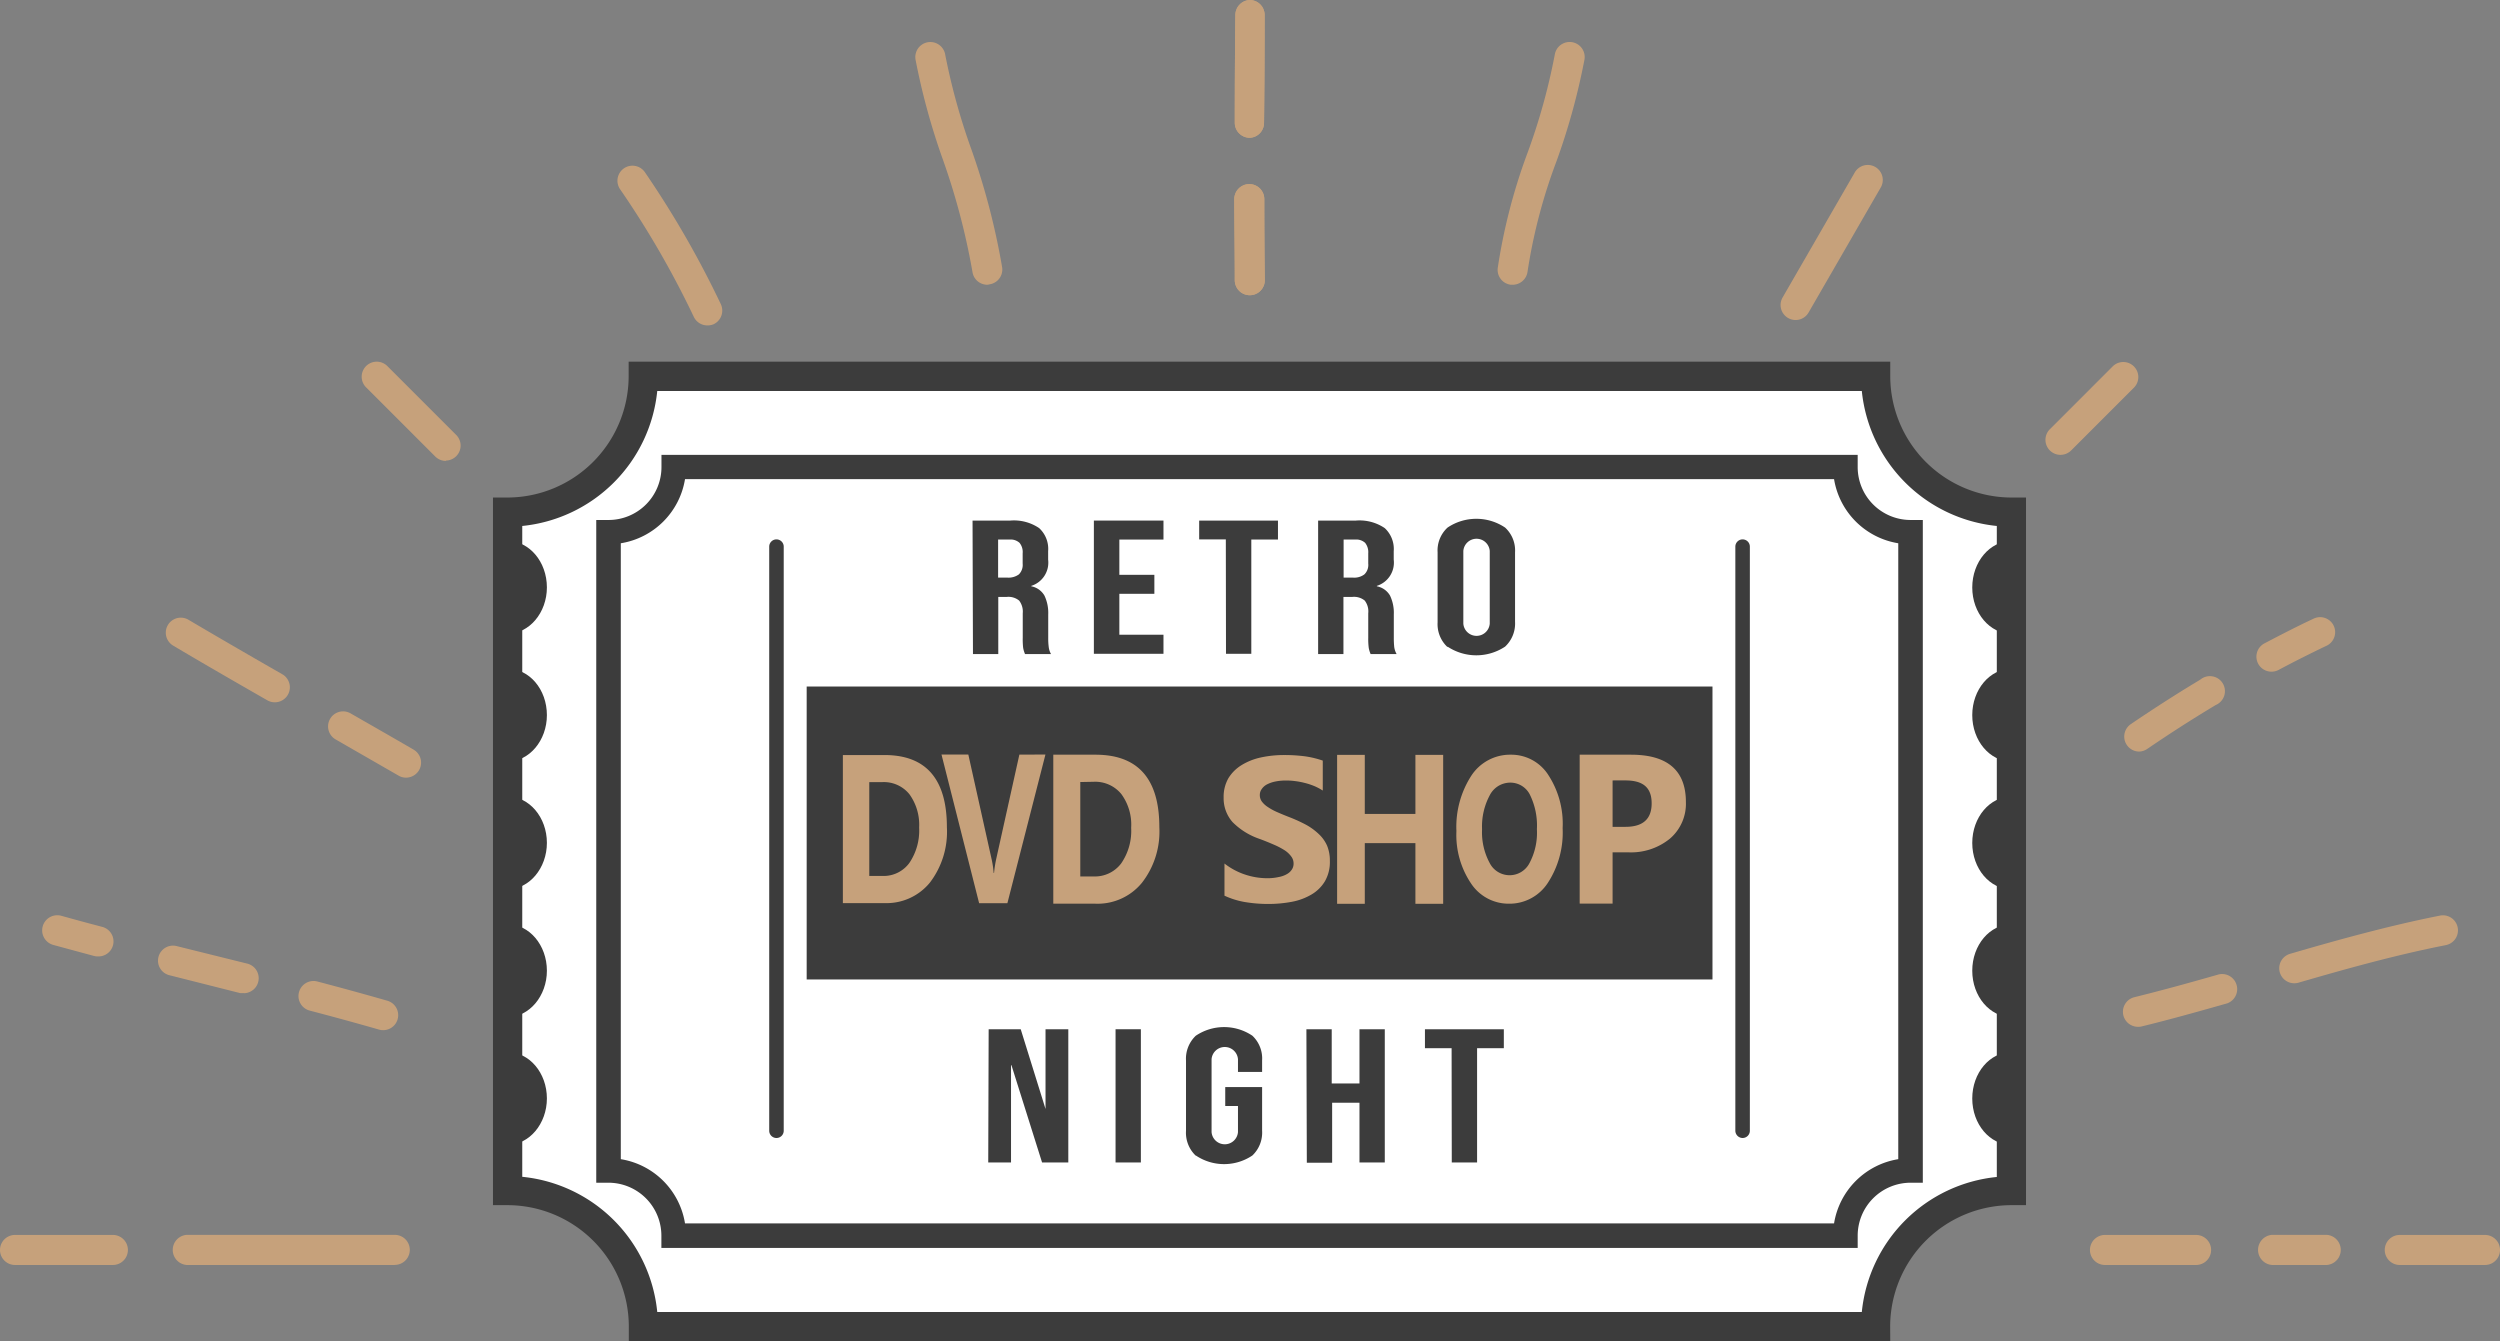 <svg id="Calque_1" data-name="Calque 1" xmlns="http://www.w3.org/2000/svg" viewBox="0 0 296.31 158.95"><rect x="0" y="0" width="296.31" height="158.95" fill="#808080" stroke="none"/><defs><style>.cls-1{fill:#fff;}.cls-2{fill:#3c3c3c;}.cls-3{fill:#c6a17b;}</style></defs><path class="cls-1" d="M428.18,214.89h-146A16.11,16.11,0,0,1,266,231v80.42a16.1,16.1,0,0,1,16.11,16.1H428.18a16.1,16.1,0,0,1,16.11-16.1V231A16.11,16.11,0,0,1,428.18,214.89Z" transform="translate(-205.87 -170.3)"/><path class="cls-2" d="M429.91,329.25H280.4v-1.73A14.4,14.4,0,0,0,266,313.14H264.3V229.27H266a14.4,14.4,0,0,0,14.38-14.38v-1.72H429.91v1.72a14.4,14.4,0,0,0,14.38,14.38H446v83.87h-1.72a14.4,14.4,0,0,0-14.38,14.38ZM283.77,325.8H426.54a17.86,17.86,0,0,1,16-16V232.64a17.88,17.88,0,0,1-16-16H283.77a17.88,17.88,0,0,1-16,16v77.14A17.86,17.86,0,0,1,283.77,325.8Z" transform="translate(-205.87 -170.3)"/><path class="cls-2" d="M426.05,318.21H284.26v-1.46a6.28,6.28,0,0,0-6.27-6.27h-1.45V231.93H278a6.27,6.27,0,0,0,6.27-6.27v-1.45H426.05v1.45a6.27,6.27,0,0,0,6.27,6.27h1.45v78.55h-1.45a6.28,6.28,0,0,0-6.27,6.27Zm-139-2.91H423.25a9.2,9.2,0,0,1,7.61-7.61v-73a9.2,9.2,0,0,1-7.61-7.6H287.06a9.19,9.19,0,0,1-7.61,7.6v73A9.19,9.19,0,0,1,287.06,315.3Z" transform="translate(-205.87 -170.3)"/><path class="cls-2" d="M297.9,305.18a.86.86,0,0,1-.86-.86V235.09a.86.86,0,1,1,1.72,0v69.23A.86.86,0,0,1,297.9,305.18Z" transform="translate(-205.87 -170.3)"/><path class="cls-2" d="M412.41,305.18a.87.87,0,0,1-.86-.86V235.09a.86.86,0,1,1,1.72,0v69.23A.86.86,0,0,1,412.41,305.18Z" transform="translate(-205.87 -170.3)"/><rect class="cls-2" x="95.61" y="81.37" width="107.36" height="34.72"/><path class="cls-2" d="M270.69,239.92c0,3-2.09,5.49-4.67,5.49v-11C268.6,234.42,270.69,236.88,270.69,239.92Z" transform="translate(-205.87 -170.3)"/><path class="cls-2" d="M270.69,255.06c0,3-2.09,5.5-4.67,5.5v-11C268.6,249.56,270.69,252,270.69,255.06Z" transform="translate(-205.87 -170.3)"/><path class="cls-2" d="M270.69,270.2c0,3-2.09,5.5-4.67,5.5v-11C268.6,264.71,270.69,267.17,270.69,270.2Z" transform="translate(-205.87 -170.3)"/><path class="cls-2" d="M270.69,285.35c0,3-2.09,5.5-4.67,5.5v-11C268.6,279.85,270.69,282.32,270.69,285.35Z" transform="translate(-205.87 -170.3)"/><path class="cls-2" d="M270.69,300.49c0,3-2.09,5.5-4.67,5.5V295C268.6,295,270.69,297.46,270.69,300.49Z" transform="translate(-205.87 -170.3)"/><path class="cls-2" d="M444.29,234.42v11c-2.58,0-4.66-2.46-4.66-5.49S441.71,234.42,444.29,234.42Z" transform="translate(-205.87 -170.3)"/><path class="cls-2" d="M444.29,249.56v11c-2.58,0-4.66-2.47-4.66-5.5S441.71,249.56,444.29,249.56Z" transform="translate(-205.87 -170.3)"/><path class="cls-2" d="M444.29,264.71v11c-2.58,0-4.66-2.46-4.66-5.5S441.71,264.71,444.29,264.71Z" transform="translate(-205.87 -170.3)"/><path class="cls-2" d="M444.29,279.85v11c-2.58,0-4.66-2.46-4.66-5.5S441.71,279.85,444.29,279.85Z" transform="translate(-205.87 -170.3)"/><path class="cls-2" d="M444.29,295v11c-2.58,0-4.66-2.46-4.66-5.5S441.71,295,444.29,295Z" transform="translate(-205.87 -170.3)"/><path class="cls-2" d="M321.14,232h4.48a5.32,5.32,0,0,1,3.41.89,3.34,3.34,0,0,1,1.07,2.74v1a2.89,2.89,0,0,1-2,3.11v.05a2.3,2.3,0,0,1,1.56,1.1,4.74,4.74,0,0,1,.45,2.24v2.77a7.86,7.86,0,0,0,.06,1.09,2.19,2.19,0,0,0,.27.83h-3.08a3.42,3.42,0,0,1-.22-.72,8.75,8.75,0,0,1-.05-1.22v-2.89a2.14,2.14,0,0,0-.43-1.51,2,2,0,0,0-1.47-.43h-1v6.77h-3Zm4.12,6.76a2.07,2.07,0,0,0,1.37-.38,1.59,1.59,0,0,0,.45-1.28v-1.22a1.72,1.72,0,0,0-.37-1.24,1.56,1.56,0,0,0-1.17-.39h-1.37v4.51Z" transform="translate(-205.87 -170.3)"/><path class="cls-2" d="M335.52,232h8.25v2.25h-5.23v4.18h4.15v2.25h-4.15v4.85h5.23v2.26h-8.25Z" transform="translate(-205.87 -170.3)"/><path class="cls-2" d="M351.16,234.23H348V232h9.34v2.25h-3.16v13.54h-3Z" transform="translate(-205.87 -170.3)"/><path class="cls-2" d="M362.1,232h4.48a5.33,5.33,0,0,1,3.41.89,3.37,3.37,0,0,1,1.07,2.74v1a2.89,2.89,0,0,1-2,3.11v.05a2.3,2.3,0,0,1,1.56,1.1,4.74,4.74,0,0,1,.45,2.24v2.77a10.24,10.24,0,0,0,.05,1.09,2.4,2.4,0,0,0,.28.83h-3.08a3.42,3.42,0,0,1-.22-.72,8.32,8.32,0,0,1-.06-1.22v-2.89a2.1,2.1,0,0,0-.42-1.51,2,2,0,0,0-1.47-.43h-1.05v6.77h-3Zm4.12,6.76a2,2,0,0,0,1.36-.38,1.56,1.56,0,0,0,.46-1.28v-1.22a1.77,1.77,0,0,0-.37-1.24,1.56,1.56,0,0,0-1.17-.39h-1.38v4.51Z" transform="translate(-205.87 -170.3)"/><path class="cls-2" d="M377.44,247a3.71,3.71,0,0,1-1.18-2.94v-8.3a3.68,3.68,0,0,1,1.18-2.93,6.11,6.11,0,0,1,6.82,0,3.68,3.68,0,0,1,1.18,2.93V244a3.74,3.74,0,0,1-1.18,2.94,6.16,6.16,0,0,1-6.82,0Zm5-2.78v-8.62a1.57,1.57,0,0,0-3.13,0v8.62a1.57,1.57,0,0,0,3.13,0Z" transform="translate(-205.87 -170.3)"/><path class="cls-2" d="M323.05,292.29h3.8l2.94,9.45h0v-9.45h2.7v15.79h-3.11l-3.63-11.53h-.05v11.53h-2.7Z" transform="translate(-205.87 -170.3)"/><path class="cls-2" d="M338.09,292.29h3v15.79h-3Z" transform="translate(-205.87 -170.3)"/><path class="cls-2" d="M347.6,307.28a3.75,3.75,0,0,1-1.16-2.95V296a3.75,3.75,0,0,1,1.16-2.94,6,6,0,0,1,6.71,0,3.71,3.71,0,0,1,1.15,2.94v1.35H352.6v-1.51a1.57,1.57,0,0,0-3.13,0v8.64a1.57,1.57,0,0,0,3.13,0v-3.09h-1.51v-2.25h4.37v5.16a3.75,3.75,0,0,1-1.15,2.95,6,6,0,0,1-6.71,0Z" transform="translate(-205.87 -170.3)"/><path class="cls-2" d="M360.71,292.29h3v6.43H367v-6.43h3v15.79h-3V301h-3.24v7.11h-3Z" transform="translate(-205.87 -170.3)"/><path class="cls-2" d="M377.92,294.54h-3.16v-2.25h9.35v2.25h-3.17v13.54h-3Z" transform="translate(-205.87 -170.3)"/><path class="cls-3" d="M354,205.29a1.78,1.78,0,0,1-1.78-1.76c0-3.21-.05-6.41-.06-9.62a1.79,1.79,0,0,1,1.78-1.79h0a1.78,1.78,0,0,1,1.78,1.78q0,4.8.06,9.6a1.78,1.78,0,0,1-1.76,1.79Z" transform="translate(-205.87 -170.3)"/><path class="cls-3" d="M354,186.63h0a1.78,1.78,0,0,1-1.78-1.78q0-6.39.07-12.79A1.79,1.79,0,0,1,354,170.3h0a1.78,1.78,0,0,1,1.76,1.8q0,6.38-.07,12.76A1.77,1.77,0,0,1,354,186.63Z" transform="translate(-205.87 -170.3)"/><path class="cls-3" d="M354,205.29a1.78,1.78,0,0,1-1.78-1.76c0-3.21-.05-6.41-.06-9.62a1.79,1.79,0,0,1,1.78-1.79h0a1.78,1.78,0,0,1,1.78,1.78q0,4.8.06,9.6a1.78,1.78,0,0,1-1.76,1.79Z" transform="translate(-205.87 -170.3)"/><path class="cls-3" d="M354,186.63h0a1.78,1.78,0,0,1-1.78-1.78q0-6.39.07-12.79A1.79,1.79,0,0,1,354,170.3h0a1.78,1.78,0,0,1,1.76,1.8q0,6.38-.07,12.76A1.77,1.77,0,0,1,354,186.63Z" transform="translate(-205.87 -170.3)"/><path class="cls-3" d="M322.89,204.05a1.78,1.78,0,0,1-1.76-1.52,81.89,81.89,0,0,0-3.56-13.47,80.49,80.49,0,0,1-3.19-11.71,1.78,1.78,0,0,1,3.52-.57A76.42,76.42,0,0,0,321,188,84.19,84.19,0,0,1,324.65,202a1.77,1.77,0,0,1-1.5,2A1.14,1.14,0,0,1,322.89,204.05Z" transform="translate(-205.87 -170.3)"/><path class="cls-3" d="M289.73,208.87a1.78,1.78,0,0,1-1.62-1,109.61,109.61,0,0,0-8.75-15.15,1.78,1.78,0,0,1,2.95-2,115.09,115.09,0,0,1,9,15.64,1.79,1.79,0,0,1-.86,2.37A1.86,1.86,0,0,1,289.73,208.87Z" transform="translate(-205.87 -170.3)"/><path class="cls-3" d="M258.72,224.93a1.78,1.78,0,0,1-1.26-.52l-8.2-8.2a1.78,1.78,0,1,1,2.52-2.52l8.2,8.2a1.78,1.78,0,0,1-1.26,3Z" transform="translate(-205.87 -170.3)"/><path class="cls-3" d="M254,262.47a1.7,1.7,0,0,1-.89-.24l-7.46-4.29a1.78,1.78,0,0,1,1.77-3.09c2.49,1.43,5,2.86,7.47,4.3a1.78,1.78,0,0,1-.89,3.32Z" transform="translate(-205.87 -170.3)"/><path class="cls-3" d="M238.43,253.54a1.77,1.77,0,0,1-.88-.24c-4.52-2.59-8-4.6-11.19-6.5a1.78,1.78,0,0,1,1.8-3.07c3.22,1.9,6.66,3.9,11.16,6.48a1.78,1.78,0,0,1-.89,3.33Z" transform="translate(-205.87 -170.3)"/><path class="cls-3" d="M251.29,292.4a1.73,1.73,0,0,1-.5-.07c-2.55-.73-5.23-1.47-8.21-2.25a1.78,1.78,0,0,1,.9-3.45c3,.79,5.72,1.54,8.3,2.28a1.78,1.78,0,0,1-.49,3.49Z" transform="translate(-205.87 -170.3)"/><path class="cls-3" d="M234.74,288a2.1,2.1,0,0,1-.43,0L226,285.9a1.78,1.78,0,1,1,.87-3.45l8.3,2.06a1.78,1.78,0,0,1-.43,3.51Z" transform="translate(-205.87 -170.3)"/><path class="cls-3" d="M217.46,283.66a1.82,1.82,0,0,1-.46-.06l-4.84-1.31a1.78,1.78,0,0,1,1-3.44q2.4.67,4.8,1.3a1.78,1.78,0,0,1-.45,3.51Z" transform="translate(-205.87 -170.3)"/><path class="cls-3" d="M252.62,320.23H228a1.79,1.79,0,0,1,0-3.57h24.66a1.78,1.78,0,1,1,0,3.56Z" transform="translate(-205.87 -170.3)"/><path class="cls-3" d="M207.65,320.23a1.78,1.78,0,1,1,0-3.56h11.6a1.78,1.78,0,0,1,0,3.56Z" transform="translate(-205.87 -170.3)"/><path class="cls-3" d="M455.36,320.23a1.78,1.78,0,1,1,0-3.56h10.8a1.78,1.78,0,0,1,0,3.56Z" transform="translate(-205.87 -170.3)"/><path class="cls-3" d="M481.65,320.23h-6.49a1.79,1.79,0,0,1,0-3.57h6.49a1.79,1.79,0,0,1,0,3.57Z" transform="translate(-205.87 -170.3)"/><path class="cls-3" d="M500.4,320.23H490.3a1.78,1.78,0,0,1,0-3.56h10.1a1.78,1.78,0,1,1,0,3.56Z" transform="translate(-205.87 -170.3)"/><path class="cls-3" d="M459.27,292a1.78,1.78,0,0,1-.42-3.51c2.92-.72,6.09-1.58,10-2.7a1.79,1.79,0,0,1,1,3.43c-3.93,1.12-7.13,2-10.11,2.73A1.54,1.54,0,0,1,459.27,292Z" transform="translate(-205.87 -170.3)"/><path class="cls-3" d="M477.8,286.84a1.78,1.78,0,0,1-.5-3.49c5.62-1.64,11.67-3.32,17.77-4.53a1.78,1.78,0,0,1,.69,3.5c-6,1.18-11.92,2.84-17.46,4.45A1.77,1.77,0,0,1,477.8,286.84Z" transform="translate(-205.87 -170.3)"/><path class="cls-3" d="M459.42,259.38a1.78,1.78,0,0,1-1-3.25c2.69-1.83,5.46-3.61,8.23-5.27a1.78,1.78,0,1,1,1.84,3c-2.72,1.63-5.43,3.37-8.07,5.17A1.83,1.83,0,0,1,459.42,259.38Z" transform="translate(-205.87 -170.3)"/><path class="cls-3" d="M475.11,249.91a1.78,1.78,0,0,1-.84-3.36c1.91-1,3.84-2,5.75-2.89a1.78,1.78,0,1,1,1.53,3.21c-1.86.89-3.75,1.84-5.61,2.83A1.79,1.79,0,0,1,475.11,249.91Z" transform="translate(-205.87 -170.3)"/><path class="cls-3" d="M450.05,224.21a1.78,1.78,0,0,1-1.26-3l7.48-7.48a1.78,1.78,0,0,1,2.52,2.52l-7.48,7.48A1.8,1.8,0,0,1,450.05,224.21Z" transform="translate(-205.87 -170.3)"/><path class="cls-3" d="M418.69,208.23a1.8,1.8,0,0,1-.89-.24,1.78,1.78,0,0,1-.65-2.43l8.52-14.76a1.78,1.78,0,1,1,3.08,1.78l-8.52,14.76A1.77,1.77,0,0,1,418.69,208.23Z" transform="translate(-205.87 -170.3)"/><path class="cls-3" d="M385.16,204.05h-.22a1.78,1.78,0,0,1-1.55-2,68,68,0,0,1,3.55-13.69,73.71,73.71,0,0,0,3.21-11.59,1.78,1.78,0,1,1,3.52.58,78.8,78.8,0,0,1-3.35,12.15,64.43,64.43,0,0,0-3.4,13A1.78,1.78,0,0,1,385.16,204.05Z" transform="translate(-205.87 -170.3)"/><path class="cls-3" d="M305.77,277.34V259.79h4.93q7.4,0,7.4,8.56a9.93,9.93,0,0,1-2,6.54,6.63,6.63,0,0,1-5.38,2.45ZM308.9,263v11.12h1.56a3.77,3.77,0,0,0,3.19-1.54,6.85,6.85,0,0,0,1.16-4.2,6.18,6.18,0,0,0-1.15-3.94,3.89,3.89,0,0,0-3.22-1.44Z" transform="translate(-205.87 -170.3)"/><path class="cls-3" d="M329.78,259.73l-4.51,17.62h-3.35l-4.46-17.62h3.18L323.37,272a11,11,0,0,1,.27,1.76h.05a13.75,13.75,0,0,1,.29-1.81l2.71-12.21Z" transform="translate(-205.87 -170.3)"/><path class="cls-3" d="M330.71,277.41V259.75h5q7.58,0,7.57,8.61a9.88,9.88,0,0,1-2.07,6.58,6.79,6.79,0,0,1-5.5,2.47Zm3.2-14.42v11.19h1.59a3.89,3.89,0,0,0,3.26-1.55,6.78,6.78,0,0,0,1.18-4.22,6.12,6.12,0,0,0-1.17-4,4,4,0,0,0-3.29-1.45Z" transform="translate(-205.87 -170.3)"/><path class="cls-3" d="M351,276.46v-3.81a8.11,8.11,0,0,0,2.42,1.3,8.31,8.31,0,0,0,2.64.44,6,6,0,0,0,1.36-.14,3,3,0,0,0,1-.36,1.62,1.62,0,0,0,.58-.55,1.25,1.25,0,0,0,.19-.68,1.38,1.38,0,0,0-.31-.89A3,3,0,0,0,358,271a8.81,8.81,0,0,0-1.27-.64c-.48-.21-1-.42-1.57-.63a8.23,8.23,0,0,1-3.21-2,4.26,4.26,0,0,1-1.05-2.9,4.43,4.43,0,0,1,.57-2.3A4.71,4.71,0,0,1,353,261a7.29,7.29,0,0,1,2.3-.92,12.91,12.91,0,0,1,2.76-.29,18.84,18.84,0,0,1,2.54.16,11.18,11.18,0,0,1,2.05.5V264a6.44,6.44,0,0,0-1-.53,8.16,8.16,0,0,0-1.12-.37,9.16,9.16,0,0,0-1.14-.22,8.29,8.29,0,0,0-1.09-.07,6.33,6.33,0,0,0-1.28.12,3.78,3.78,0,0,0-1,.35,1.72,1.72,0,0,0-.61.55,1.16,1.16,0,0,0-.22.7,1.28,1.28,0,0,0,.24.77,2.69,2.69,0,0,0,.69.64,6.84,6.84,0,0,0,1.09.6c.43.19.91.39,1.45.6a18.45,18.45,0,0,1,2,.91,7.24,7.24,0,0,1,1.5,1.09,4.23,4.23,0,0,1,1,1.39,4.6,4.6,0,0,1,.33,1.81,4.54,4.54,0,0,1-.58,2.4,4.48,4.48,0,0,1-1.58,1.57,7.12,7.12,0,0,1-2.32.87,14.87,14.87,0,0,1-2.8.26,16.42,16.42,0,0,1-2.87-.24A9.61,9.61,0,0,1,351,276.46Z" transform="translate(-205.87 -170.3)"/><path class="cls-3" d="M376.92,277.42h-3.29v-7.19h-6v7.19h-3.28V259.77h3.28v7h6v-7h3.29Z" transform="translate(-205.87 -170.3)"/><path class="cls-3" d="M384.73,277.41a5.34,5.34,0,0,1-4.5-2.39,10.3,10.3,0,0,1-1.74-6.22,11.18,11.18,0,0,1,1.76-6.55,5.49,5.49,0,0,1,4.68-2.5,5.21,5.21,0,0,1,4.45,2.4,10.59,10.59,0,0,1,1.7,6.31,10.91,10.91,0,0,1-1.76,6.49A5.41,5.41,0,0,1,384.73,277.41Zm.12-14.35a2.73,2.73,0,0,0-2.42,1.52,7.82,7.82,0,0,0-.9,4,7.66,7.66,0,0,0,.9,4,2.65,2.65,0,0,0,4.73,0,7.66,7.66,0,0,0,.87-4,8.28,8.28,0,0,0-.85-4.13A2.59,2.59,0,0,0,384.85,263.06Z" transform="translate(-205.87 -170.3)"/><path class="cls-3" d="M397,271.32v6.08H393.1V259.75h6.08q6.51,0,6.51,5.62a5.45,5.45,0,0,1-1.87,4.31,7.3,7.3,0,0,1-5,1.64Zm0-8.52v5.5h1.53c2.06,0,3.1-.92,3.1-2.78s-1-2.72-3.1-2.72Z" transform="translate(-205.87 -170.3)"/></svg>